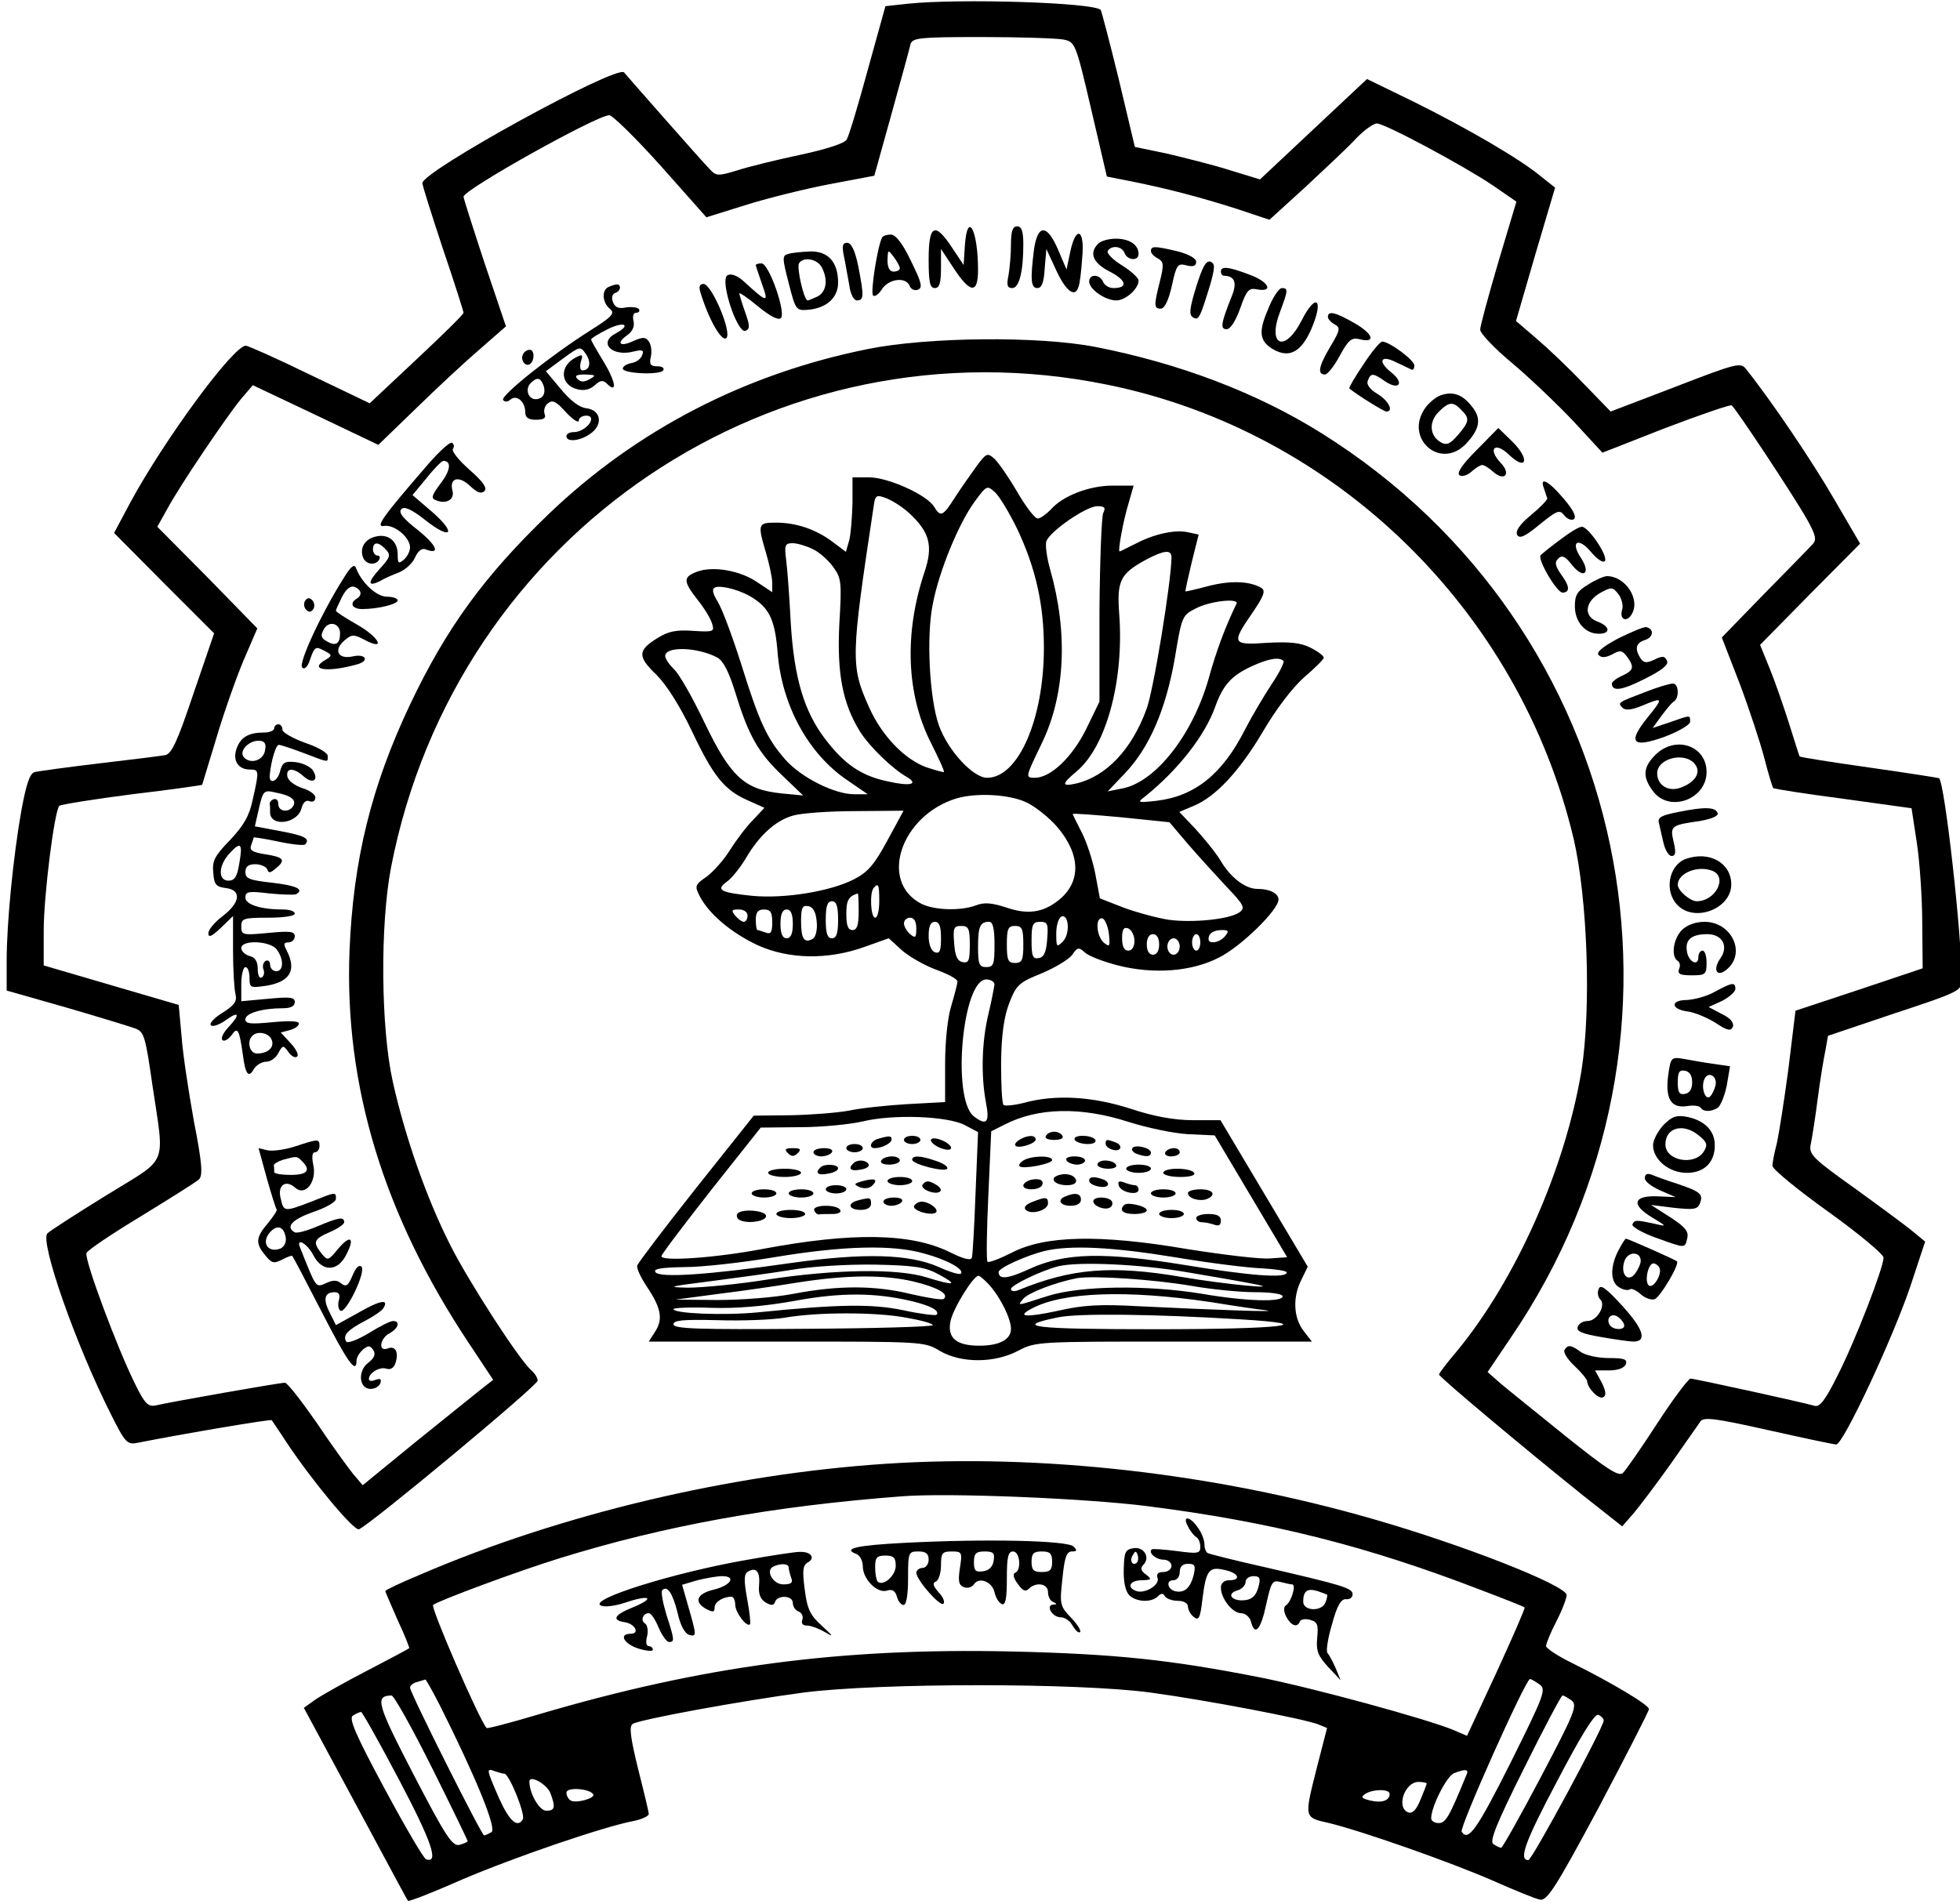 <?xml version="1.0" standalone="no"?>
<!DOCTYPE svg PUBLIC "-//W3C//DTD SVG 1.0//EN" "http://www.w3.org/TR/2001/REC-SVG-20010904/DTD/svg10.dtd">
<svg xmlns="http://www.w3.org/2000/svg" xmlns:xlink="http://www.w3.org/1999/xlink" id="body_1" width="70" height="68">

<g transform="matrix(0.147 0 0 0.147 0.238 -0)">
	<g transform="matrix(0.1 0 -0 -0.1 0 463)">
        <path d="M2190 4621L2135 4615L2092 4460C 2069 4375 2046 4299 2041 4291C 2037 4282 1990 4267 1929 4254C 1872 4242 1803 4225 1775 4216C 1729 4202 1724 4202 1709 4218C 1700 4227 1651 4282 1600 4340C 1549 4398 1504 4449 1500 4454C 1482 4473 1010 4214 1010 4185C 1010 4179 1033 4107 1060 4025C 1088 3943 1110 3873 1110 3870C 1110 3866 1059 3816 996 3757L996 3757L882 3650L736 3720C 656 3759 586 3790 581 3790C 551 3790 384 3563 301 3410L301 3410L261 3335L382 3213L504 3091L454 2945C 415 2829 401 2798 385 2795C 374 2793 302 2784 225 2775C 148 2766 78 2756 68 2754C 56 2750 48 2726 36 2662C 16 2550 0 2387 0 2295L0 2295L0 2223L144 2182C 223 2159 298 2136 312 2131C 334 2123 337 2112 354 1994C 384 1791 395 1820 243 1726C 170 1681 105 1639 99 1633C 80 1614 167 1364 254 1192C 288 1124 293 1119 318 1124C 429 1146 642 1182 644 1179C 645 1177 662 1153 680 1125C 744 1029 844 909 856 914C 882 924 1290 1263 1290 1275C 1290 1282 1283 1293 1275 1300C 1247 1323 1122 1516 1077 1606C 1020 1719 968 1867 938 2002C 909 2133 907 2383 934 2523C 1092 3336 1870 3860 2675 3695C 3229 3582 3675 3147 3807 2592C 3841 2445 3850 2180 3826 2028C 3786 1788 3666 1519 3522 1345C 3499 1318 3480 1293 3480 1290C 3480 1284 3689 1109 3830 996L3830 996L3925 921L3953 953C 3968 971 4009 1025 4043 1073C 4077 1122 4110 1168 4115 1176C 4123 1187 4150 1184 4279 1155C 4364 1136 4439 1120 4445 1120C 4462 1120 4582 1377 4625 1504L4625 1504L4661 1613L4633 1636C 4618 1649 4554 1696 4492 1741C 4388 1815 4378 1825 4383 1849C 4386 1863 4394 1913 4400 1960C 4406 2007 4415 2060 4419 2079L4419 2079L4425 2113L4588 2168C 4743 2219 4750 2223 4750 2248C 4750 2359 4709 2724 4695 2739C 4693 2740 4616 2752 4525 2765C 4433 2778 4357 2790 4356 2792C 4355 2793 4344 2829 4331 2870C 4318 2911 4297 2972 4284 3004L4284 3004L4260 3063L4381 3186L4503 3309L4440 3417C 4388 3507 4287 3657 4226 3733C 4213 3750 4204 3748 4054 3690L4054 3690L3897 3630L3831 3698C 3795 3736 3743 3785 3716 3808L3716 3808L3667 3850L3714 4012L3762 4174L3728 4201C 3678 4243 3549 4318 3420 4382L3420 4382L3305 4438L3175 4316L3045 4194L2970 4217C 2929 4230 2860 4247 2818 4257L2818 4257L2741 4273L2702 4437C 2680 4527 2660 4603 2658 4606C 2640 4624 2315 4634 2190 4621zM2567 4534C 2596 4528 2597 4527 2635 4364L2635 4364L2673 4201L2729 4190C 2819 4172 2899 4151 2987 4123L2987 4123L3068 4096L3157 4177C 3205 4222 3261 4274 3279 4294C 3298 4314 3321 4330 3329 4330C 3348 4330 3537 4229 3610 4180L3610 4180L3668 4140L3624 3993C 3600 3911 3580 3838 3580 3829C 3580 3820 3614 3784 3656 3749C 3698 3714 3765 3650 3805 3608L3805 3608L3877 3530L4030 3590C 4114 3622 4187 3647 4191 3645C 4200 3639 4340 3428 4374 3368C 4395 3330 4398 3319 4388 3308C 4381 3300 4328 3246 4271 3188L4271 3188L4167 3081L4210 2970C 4233 2909 4260 2827 4270 2789C 4280 2750 4290 2717 4292 2715C 4294 2713 4370 2701 4462 2689L4462 2689L4628 2666L4641 2581C 4648 2534 4654 2446 4654 2386L4654 2386L4655 2277L4500 2225L4346 2174L4329 2034C 4319 1958 4306 1876 4301 1853C 4295 1830 4290 1805 4290 1797C 4290 1789 4351 1739 4425 1686C 4499 1633 4560 1582 4560 1574C 4560 1550 4491 1371 4448 1287C 4418 1227 4405 1210 4392 1214C 4365 1222 4101 1280 4091 1280C 4086 1280 4049 1231 4010 1171C 3971 1111 3933 1056 3926 1050C 3915 1042 3884 1063 3789 1139C 3721 1194 3650 1251 3631 1267L3631 1267L3598 1296L3654 1379C 4156 2115 3949 3105 3195 3577C 3039 3675 2850 3747 2645 3787C 2505 3814 2237 3811 2093 3782C 1794 3722 1530 3585 1317 3381C 1161 3231 1069 3105 981 2920C 886 2720 842 2541 833 2320C 820 1992 916 1677 1123 1366L1123 1366L1182 1277L1150 1252C 1132 1238 1061 1180 991 1124L991 1124L865 1021L842 1048C 830 1063 789 1119 753 1173C 716 1226 682 1270 676 1270C 663 1270 396 1223 363 1215C 344 1211 336 1218 312 1267C 270 1351 188 1570 194 1585C 196 1592 256 1632 327 1675C 397 1718 461 1758 467 1764C 477 1773 475 1803 455 1905C 442 1977 428 2069 425 2111L425 2111L418 2188L254 2236L90 2284L90 2368C 90 2454 116 2660 128 2672C 132 2675 211 2688 305 2700C 398 2711 475 2722 475 2723C 475 2724 491 2775 509 2835C 527 2896 557 2981 575 3024L575 3024L609 3103L488 3227L366 3350L390 3393C 420 3449 533 3616 569 3660L569 3660L598 3694L750 3622L903 3549L994 3637C 1044 3686 1114 3751 1149 3781L1149 3781L1213 3837L1161 3991C 1133 4076 1110 4148 1110 4152C 1110 4169 1434 4350 1464 4350C 1472 4350 1529 4294 1590 4226L1590 4226L1700 4102L1793 4131C 1843 4147 1935 4170 1997 4182L1997 4182L2108 4203L2150 4354C 2173 4437 2194 4513 2196 4523C 2201 4538 2218 4540 2369 4540C 2462 4540 2551 4537 2567 4534z" stroke="none" fill="#000000" fill-rule="nonzero" />
        <path d="M2328 4033L2325 3986L2297 4028C 2255 4092 2240 4084 2240 4000C 2240 3944 2243 3930 2255 3930C 2266 3930 2270 3942 2270 3978L2270 3978L2270 4025L2301 3978C 2341 3917 2360 3915 2360 3974C 2360 4071 2334 4120 2328 4033z" stroke="none" fill="#000000" fill-rule="nonzero" />
        <path d="M2440 4036C 2440 4012 2437 3978 2434 3961C 2429 3937 2431 3930 2443 3930C 2460 3930 2470 3970 2470 4036C 2470 4068 2466 4080 2455 4080C 2444 4080 2440 4068 2440 4036z" stroke="none" fill="#000000" fill-rule="nonzero" />
        <path d="M2496 4024C 2487 3952 2488 3930 2504 3930C 2515 3930 2520 3944 2522 3978L2522 3978L2526 4025L2550 3973C 2573 3923 2596 3905 2604 3933C 2607 3939 2611 3971 2613 4003C 2620 4073 2598 4084 2584 4018L2584 4018L2575 3975L2555 4022C 2528 4086 2505 4086 2496 4024z" stroke="none" fill="#000000" fill-rule="nonzero" />
        <path d="M2127 4053C 2116 4033 2098 3919 2105 3912C 2109 3908 2119 3915 2127 3928C 2144 3953 2185 3958 2194 3935C 2197 3927 2206 3923 2214 3926C 2226 3931 2223 3943 2197 3996C 2177 4038 2160 4060 2148 4060C 2139 4060 2129 4057 2127 4053zM2170 3978C 2170 3974 2163 3970 2155 3970C 2145 3970 2140 3980 2140 3998C 2141 4024 2141 4024 2155 4006C 2163 3995 2170 3983 2170 3978z" stroke="none" fill="#000000" fill-rule="nonzero" />
        <path d="M2652 4038C 2629 4015 2639 3991 2680 3970C 2721 3949 2725 3930 2689 3930C 2678 3930 2667 3937 2664 3945C 2656 3964 2630 3965 2630 3946C 2630 3927 2669 3900 2696 3900C 2718 3900 2750 3928 2750 3948C 2750 3955 2732 3971 2710 3985C 2687 3999 2672 4015 2675 4020C 2684 4035 2710 4032 2716 4015C 2723 3997 2750 3995 2750 4013C 2750 4035 2728 4050 2695 4050C 2678 4050 2659 4045 2652 4038z" stroke="none" fill="#000000" fill-rule="nonzero" />
        <path d="M2034 4008C 2038 3990 2043 3958 2047 3938C 2050 3915 2058 3900 2066 3900C 2083 3900 2083 3911 2069 3983C 2061 4022 2052 4040 2042 4040C 2031 4040 2029 4033 2034 4008z" stroke="none" fill="#000000" fill-rule="nonzero" />
        <path d="M2780 4020C 2780 4015 2787 4007 2797 4002C 2811 3994 2812 3987 2802 3947C 2787 3888 2787 3880 2804 3880C 2813 3880 2823 3900 2831 3936C 2842 3987 2845 3991 2867 3985C 2883 3981 2890 3984 2890 3994C 2890 4002 2872 4012 2846 4019C 2791 4032 2780 4033 2780 4020z" stroke="none" fill="#000000" fill-rule="nonzero" />
        <path d="M1899 4013C 1884 4009 1884 4004 1900 3942C 1916 3879 1918 3875 1944 3877C 1991 3880 2020 3906 2020 3943C 2020 3993 1996 4020 1952 4019C 1932 4018 1908 4016 1899 4013zM1980 3981C 1996 3951 1992 3922 1971 3910C 1960 3905 1949 3900 1946 3900C 1937 3900 1919 3980 1925 3990C 1935 4007 1969 4001 1980 3981z" stroke="none" fill="#000000" fill-rule="nonzero" />
        <path d="M2890 3933C 2874 3881 2872 3865 2882 3859C 2896 3850 2899 3857 2924 3938C 2936 3981 2936 3989 2925 3994C 2914 3998 2905 3981 2890 3933z" stroke="none" fill="#000000" fill-rule="nonzero" />
        <path d="M1820 3986C 1820 3984 1827 3963 1835 3940C 1852 3893 1849 3893 1790 3947C 1774 3961 1760 3966 1751 3961C 1732 3949 1775 3819 1795 3826C 1806 3831 1806 3838 1794 3872C 1786 3894 1780 3915 1780 3917C 1780 3920 1801 3906 1826 3885C 1854 3862 1875 3851 1881 3857C 1894 3870 1852 3990 1834 3990C 1826 3990 1820 3988 1820 3986z" stroke="none" fill="#000000" fill-rule="nonzero" />
        <path d="M2950 3970C 2950 3965 2953 3960 2958 3960C 2984 3959 2990 3943 2976 3909C 2950 3844 2948 3830 2964 3830C 2973 3830 2986 3850 2997 3881C 3012 3924 3018 3931 3037 3927C 3079 3919 3067 3945 3021 3962C 2969 3982 2950 3984 2950 3970z" stroke="none" fill="#000000" fill-rule="nonzero" />
        <path d="M1463 3933C 1445 3926 1447 3895 1465 3880C 1479 3869 1472 3861 1418 3827C 1323 3767 1200 3669 1206 3658C 1210 3653 1217 3653 1224 3659C 1239 3672 1260 3654 1260 3628C 1260 3615 1268 3610 1286 3610C 1305 3610 1311 3614 1307 3624C 1304 3632 1307 3644 1315 3650C 1326 3659 1335 3655 1359 3628C 1376 3610 1390 3601 1390 3608C 1390 3621 1420 3625 1420 3612C 1420 3598 1397 3580 1378 3580C 1368 3580 1360 3576 1360 3570C 1360 3555 1393 3558 1418 3576C 1450 3598 1444 3634 1408 3638C 1391 3640 1369 3657 1346 3685L1346 3685L1310 3728L1352 3759C 1393 3789 1394 3789 1407 3770C 1421 3750 1417 3730 1399 3730C 1393 3730 1392 3739 1395 3751C 1401 3769 1399 3770 1382 3761C 1342 3740 1345 3694 1387 3684C 1402 3680 1417 3683 1429 3694C 1442 3706 1449 3707 1458 3698C 1484 3672 1480 3702 1451 3750C 1434 3778 1420 3802 1420 3805C 1420 3808 1438 3819 1460 3830C 1500 3850 1519 3841 1480 3820C 1436 3797 1471 3762 1524 3776C 1545 3781 1549 3779 1544 3767C 1541 3758 1530 3750 1519 3748C 1508 3746 1498 3741 1497 3735C 1494 3722 1588 3718 1595 3730C 1599 3736 1592 3740 1580 3740C 1564 3740 1561 3745 1565 3763C 1568 3775 1566 3791 1561 3799C 1553 3811 1547 3812 1524 3802C 1491 3786 1479 3795 1507 3815C 1521 3825 1526 3837 1523 3850C 1520 3862 1523 3870 1529 3870C 1536 3870 1539 3874 1536 3879C 1533 3883 1519 3885 1505 3883C 1487 3879 1478 3883 1473 3896C 1469 3906 1471 3915 1478 3918C 1485 3920 1490 3926 1490 3931C 1490 3941 1482 3941 1463 3933zM1417 3709C 1403 3701 1395 3701 1387 3709C 1379 3717 1384 3720 1406 3720C 1431 3719 1433 3718 1417 3709zM1304 3694C 1311 3675 1303 3660 1285 3660C 1267 3660 1259 3685 1273 3699C 1288 3714 1297 3713 1304 3694z" stroke="none" fill="#000000" fill-rule="nonzero" />
        <path d="M1686 3918C 1706 3853 1736 3801 1748 3808C 1764 3819 1713 3940 1693 3940C 1683 3940 1681 3933 1686 3918z" stroke="none" fill="#000000" fill-rule="nonzero" />
        <path d="M3064 3877C 3040 3821 3044 3799 3081 3779C 3118 3760 3146 3776 3170 3831C 3201 3904 3181 3920 3146 3851C 3105 3771 3062 3790 3094 3873C 3113 3924 3114 3930 3098 3930C 3091 3930 3075 3906 3064 3877z" stroke="none" fill="#000000" fill-rule="nonzero" />
        <path d="M3210 3860C 3210 3855 3217 3847 3226 3842C 3241 3834 3240 3828 3216 3788C 3187 3739 3184 3720 3203 3720C 3209 3720 3226 3741 3239 3766C 3260 3804 3267 3810 3286 3806C 3327 3795 3321 3818 3276 3844C 3229 3871 3210 3876 3210 3860z" stroke="none" fill="#000000" fill-rule="nonzero" />
        <path d="M3296 3744C 3275 3713 3260 3687 3262 3686C 3283 3669 3346 3630 3352 3630C 3371 3630 3357 3657 3330 3673C 3312 3684 3303 3696 3307 3705C 3314 3724 3320 3724 3348 3704C 3383 3680 3397 3699 3364 3725C 3329 3753 3339 3769 3377 3749C 3393 3742 3408 3734 3413 3732C 3417 3730 3420 3734 3420 3742C 3420 3755 3359 3800 3342 3800C 3337 3800 3316 3775 3296 3744z" stroke="none" fill="#000000" fill-rule="nonzero" />
        <path d="M1255 3770C 1247 3757 1259 3738 1271 3745C 1283 3753 1283 3780 1271 3780C 1265 3780 1258 3776 1255 3770z" stroke="none" fill="#000000" fill-rule="nonzero" />
        <path d="M3483 3669C 3472 3665 3455 3651 3446 3638C 3395 3565 3483 3487 3545 3551C 3579 3587 3584 3613 3560 3642C 3537 3672 3513 3680 3483 3669zM3534 3634C 3555 3613 3554 3606 3526 3573C 3506 3550 3498 3547 3483 3556C 3457 3572 3455 3605 3479 3629C 3504 3654 3514 3655 3534 3634z" stroke="none" fill="#000000" fill-rule="nonzero" />
        <path d="M3571 3536C 3536 3501 3522 3480 3530 3475C 3536 3471 3549 3475 3559 3484C 3569 3493 3580 3500 3585 3500C 3590 3500 3601 3493 3611 3484C 3639 3459 3656 3478 3630 3505C 3597 3540 3616 3558 3650 3525C 3693 3484 3701 3514 3659 3556L3659 3556L3624 3590L3571 3536z" stroke="none" fill="#000000" fill-rule="nonzero" />
        <path d="M1024 3502C 915 3376 894 3348 917 3352C 942 3356 980 3324 980 3300C 980 3290 973 3277 965 3270C 952 3259 950 3261 950 3283C 950 3315 927 3334 896 3326C 870 3320 857 3298 866 3275C 873 3258 896 3255 905 3270C 908 3276 906 3280 901 3280C 895 3280 890 3287 890 3295C 890 3313 902 3314 918 3298C 935 3281 933 3277 904 3245C 877 3215 877 3203 907 3218C 917 3224 937 3233 953 3239C 968 3245 986 3261 992 3275C 999 3291 1009 3299 1018 3295C 1055 3281 1045 3305 999 3342C 963 3370 951 3385 959 3393C 966 3400 983 3393 1016 3367C 1079 3317 1095 3332 1035 3385L1035 3385L986 3427L1020 3468C 1038 3491 1057 3510 1061 3510C 1081 3510 1079 3487 1054 3455C 1032 3425 1030 3419 1044 3414C 1069 3404 1089 3417 1083 3438C 1075 3469 1099 3475 1126 3449C 1143 3433 1153 3429 1161 3437C 1168 3444 1157 3460 1125 3488C 1099 3511 1081 3533 1084 3539C 1088 3544 1087 3551 1082 3554C 1077 3557 1051 3533 1024 3502z" stroke="none" fill="#000000" fill-rule="nonzero" />
        <path d="M3735 3443C 3738 3433 3742 3422 3743 3419C 3744 3416 3726 3397 3703 3378C 3675 3355 3665 3339 3670 3330C 3676 3320 3690 3327 3725 3356C 3767 3390 3773 3392 3784 3378C 3791 3369 3801 3365 3807 3368C 3815 3373 3807 3390 3783 3418C 3747 3461 3723 3474 3735 3443z" stroke="none" fill="#000000" fill-rule="nonzero" />
        <path d="M3775 3319C 3753 3303 3731 3285 3727 3281C 3718 3272 3766 3190 3780 3190C 3798 3190 3798 3205 3778 3232C 3762 3255 3760 3264 3770 3273C 3779 3282 3787 3278 3804 3256C 3832 3222 3849 3237 3825 3274C 3798 3314 3818 3326 3849 3289C 3864 3271 3879 3261 3883 3267C 3891 3279 3843 3350 3827 3350C 3820 3350 3797 3336 3775 3319z" stroke="none" fill="#000000" fill-rule="nonzero" />
        <path d="M818 3224C 766 3142 708 3018 718 3008C 724 3002 732 3010 738 3030C 748 3058 751 3060 771 3049C 791 3039 791 3037 777 3028C 730 3002 779 2995 853 3016C 882 3025 872 3042 841 3035C 805 3027 793 3050 821 3074C 839 3089 843 3089 870 3075C 923 3047 905 3082 850 3113C 822 3129 800 3143 800 3146C 800 3149 807 3164 815 3180C 825 3199 835 3207 845 3204C 862 3197 865 3184 850 3175C 832 3164 840 3150 864 3150C 902 3150 950 3162 950 3171C 950 3176 938 3180 924 3180C 899 3180 863 3213 849 3249C 845 3261 836 3254 818 3224zM810 3091C 810 3066 800 3059 779 3071C 764 3079 762 3085 770 3100C 782 3123 810 3116 810 3091z" stroke="none" fill="#000000" fill-rule="nonzero" />
        <path d="M3843 3210C 3816 3194 3810 3184 3810 3157C 3810 3119 3835 3090 3868 3090C 3898 3090 3896 3108 3864 3120C 3830 3133 3835 3169 3873 3190C 3899 3204 3902 3204 3916 3186C 3924 3175 3928 3158 3925 3149C 3917 3124 3937 3116 3949 3139C 3969 3175 3932 3230 3888 3230C 3881 3230 3860 3221 3843 3210z" stroke="none" fill="#000000" fill-rule="nonzero" />
        <path d="M725 3170C 721 3164 722 3154 728 3148C 734 3142 740 3142 745 3150C 749 3156 748 3166 742 3172C 736 3178 730 3178 725 3170z" stroke="none" fill="#000000" fill-rule="nonzero" />
        <path d="M3916 3079C 3877 3058 3861 3045 3868 3038C 3875 3031 3885 3032 3901 3040C 3920 3051 3925 3050 3937 3034C 3955 3009 3953 3001 3925 2988C 3911 2982 3900 2973 3900 2969C 3900 2949 3924 2952 3979 2980C 4021 3001 4038 3014 4034 3024C 4029 3036 4023 3037 4003 3027C 3984 3018 3977 3019 3969 3031C 3955 3054 3958 3068 3981 3075C 4001 3082 4003 3101 3984 3106C 3979 3108 3949 3095 3916 3079z" stroke="none" fill="#000000" fill-rule="nonzero" />
        <path d="M3980 2948C 3915 2923 3913 2923 3926 2910C 3933 2903 3948 2905 3973 2915C 4025 2937 4026 2935 3987 2887C 3937 2825 3949 2811 4029 2840C 4063 2853 4090 2869 4090 2876C 4090 2893 4092 2893 4041 2875L4041 2875L3999 2861L4020 2890C 4032 2906 4045 2922 4050 2925C 4065 2934 4062 2970 4048 2969C 4041 2969 4010 2960 3980 2948z" stroke="none" fill="#000000" fill-rule="nonzero" />
        <path d="M650 2860C 650 2855 639 2850 626 2850C 588 2850 569 2839 559 2812C 548 2783 562 2760 591 2760C 613 2760 614 2758 598 2688C 590 2648 576 2624 543 2589C 505 2550 499 2538 502 2509C 504 2480 509 2475 533 2472C 571 2467 568 2437 525 2404C 506 2390 490 2371 490 2362C 490 2351 498 2354 520 2375L520 2375L550 2404L550 2319C 550 2273 553 2225 556 2214C 560 2197 554 2188 526 2170C 506 2158 492 2144 496 2139C 499 2134 515 2139 531 2150C 565 2175 569 2166 538 2133C 526 2120 520 2107 524 2103C 528 2098 538 2104 546 2114C 561 2136 565 2130 574 2066C 580 2019 588 2009 601 2033C 607 2042 620 2050 630 2050C 641 2050 654 2059 660 2071C 671 2091 672 2091 685 2073C 692 2063 702 2058 706 2063C 710 2067 703 2081 690 2095L690 2095L666 2121L688 2127C 700 2130 710 2137 710 2143C 710 2149 687 2150 645 2146C 593 2141 580 2142 580 2153C 580 2168 621 2180 671 2180C 690 2180 700 2185 700 2195C 700 2207 688 2208 635 2203L635 2203L570 2197L570 2239C 570 2261 575 2280 580 2280C 586 2280 590 2268 590 2254C 590 2229 592 2229 633 2235C 689 2245 705 2273 680 2321C 672 2336 673 2340 685 2340C 693 2340 700 2347 700 2355C 700 2367 688 2368 635 2363C 573 2357 570 2358 570 2379C 570 2398 575 2400 635 2400C 672 2400 700 2404 700 2410C 700 2416 687 2420 671 2420C 617 2420 580 2432 580 2449C 580 2464 588 2465 638 2459C 669 2456 698 2455 703 2457C 724 2469 704 2478 645 2485C 590 2491 580 2495 580 2511C 580 2524 587 2530 604 2530C 617 2530 630 2524 633 2518C 636 2508 640 2508 653 2519C 679 2540 674 2547 629 2554C 597 2559 589 2564 594 2576C 597 2585 600 2593 600 2595C 600 2596 627 2592 660 2585C 692 2578 722 2575 725 2578C 738 2592 725 2599 667 2610L667 2610L603 2622L613 2666C 623 2709 625 2711 654 2704C 691 2697 705 2686 696 2671C 685 2654 660 2658 660 2676C 660 2685 655 2690 649 2688C 643 2686 639 2681 639 2677C 640 2673 640 2664 640 2656C 640 2620 706 2628 716 2665C 720 2680 727 2687 736 2683C 744 2680 750 2684 750 2692C 750 2700 735 2710 718 2715C 700 2721 684 2733 682 2743C 678 2765 698 2765 722 2743C 744 2724 759 2734 744 2758C 738 2767 719 2776 702 2778C 675 2781 670 2777 664 2755C 658 2731 638 2723 639 2745C 642 2780 654 2820 661 2820C 666 2820 693 2811 722 2800C 785 2776 780 2777 780 2793C 780 2801 755 2815 725 2825C 695 2836 670 2850 670 2857C 670 2864 666 2870 660 2870C 655 2870 650 2866 650 2860zM628 2808C 625 2783 594 2772 577 2789C 563 2803 586 2830 612 2830C 626 2830 631 2824 628 2808zM565 2531C 560 2500 554 2490 539 2490C 513 2490 514 2527 542 2557C 569 2586 574 2581 565 2531zM656 2323C 674 2299 673 2270 655 2270C 647 2270 640 2277 640 2286C 640 2294 635 2298 629 2295C 623 2291 621 2282 624 2274C 627 2267 625 2258 620 2255C 614 2251 610 2261 610 2275C 610 2293 604 2304 590 2307C 579 2310 570 2319 570 2326C 570 2347 640 2344 656 2323zM644 2103C 651 2085 635 2070 608 2070C 590 2070 583 2100 597 2113C 609 2126 638 2120 644 2103z" stroke="none" fill="#000000" fill-rule="nonzero" />
        <path d="M4005 2795C 3975 2765 3974 2741 4001 2706C 4041 2655 4130 2688 4130 2754C 4130 2819 4053 2844 4005 2795zM4101 2774C 4118 2754 4103 2729 4067 2716C 4037 2705 4010 2722 4010 2751C 4010 2787 4076 2804 4101 2774z" stroke="none" fill="#000000" fill-rule="nonzero" />
        <path d="M4062 2657C 4021 2649 4011 2644 4014 2631C 4016 2622 4021 2600 4025 2583C 4029 2565 4038 2550 4045 2550C 4055 2550 4056 2559 4050 2584C 4041 2623 4043 2625 4114 2635C 4142 2640 4159 2647 4157 2654C 4152 2669 4126 2670 4062 2657z" stroke="none" fill="#000000" fill-rule="nonzero" />
        <path d="M4080 2543C 4038 2528 4026 2464 4060 2430C 4102 2388 4190 2422 4190 2481C 4190 2533 4137 2563 4080 2543zM4144 2514C 4182 2499 4152 2440 4106 2440C 4090 2440 4060 2466 4060 2480C 4060 2508 4108 2528 4144 2514z" stroke="none" fill="#000000" fill-rule="nonzero" />
        <path d="M4070 2370C 4049 2349 4043 2305 4060 2295C 4065 2292 4067 2283 4063 2275C 4059 2263 4066 2260 4094 2260C 4127 2260 4130 2262 4130 2290C 4130 2307 4126 2320 4120 2320C 4115 2320 4110 2313 4110 2304C 4110 2280 4085 2293 4082 2320C 4078 2347 4094 2360 4132 2360C 4168 2360 4184 2331 4164 2302C 4143 2272 4156 2253 4181 2276C 4226 2316 4190 2390 4125 2390C 4103 2390 4082 2382 4070 2370z" stroke="none" fill="#000000" fill-rule="nonzero" />
        <path d="M4150 2220C 4131 2209 4100 2201 4082 2200C 4041 2200 4043 2177 4085 2172C 4100 2170 4130 2158 4151 2145C 4181 2125 4189 2124 4194 2135C 4197 2145 4188 2156 4167 2166L4167 2166L4135 2183L4168 2198C 4185 2207 4200 2220 4200 2227C 4200 2244 4192 2243 4150 2220z" stroke="none" fill="#000000" fill-rule="nonzero" />
        <path d="M4037 2019C 4029 1961 4043 1937 4081 1942C 4098 1945 4113 1943 4116 1938C 4122 1928 4141 1928 4157 1938C 4164 1943 4174 1967 4179 1992L4179 1992L4187 2039L4146 2045C 4123 2048 4091 2054 4074 2057C 4044 2062 4043 2060 4037 2019zM4095 2000C 4095 1984 4089 1974 4078 1972C 4064 1969 4060 1975 4060 2000C 4060 2025 4064 2031 4078 2028C 4089 2026 4095 2016 4095 2000zM4152 1994C 4150 1984 4144 1971 4139 1966C 4128 1954 4116 1985 4124 2006C 4132 2028 4156 2017 4152 1994z" stroke="none" fill="#000000" fill-rule="nonzero" />
        <path d="M4026 1897C 4012 1882 4000 1860 4000 1847C 4000 1812 4039 1780 4082 1780C 4124 1780 4150 1805 4150 1847C 4150 1882 4126 1907 4083 1916C 4057 1921 4046 1917 4026 1897zM4111 1871C 4131 1855 4133 1848 4124 1833C 4102 1796 4030 1809 4030 1849C 4030 1890 4073 1902 4111 1871z" stroke="none" fill="#000000" fill-rule="nonzero" />
        <path d="M700 1844C 675 1836 645 1832 633 1835L633 1835L612 1840L632 1767C 643 1728 654 1693 656 1691C 658 1689 648 1674 635 1658C 605 1623 604 1609 628 1580C 644 1560 649 1559 669 1569C 682 1576 693 1580 694 1578C 696 1576 728 1515 765 1443C 828 1320 850 1289 850 1324C 850 1331 857 1343 866 1351C 879 1361 883 1361 891 1349C 897 1339 893 1330 879 1319C 852 1299 856 1255 884 1255C 895 1255 905 1261 908 1269C 911 1279 908 1281 896 1277C 887 1273 880 1274 880 1279C 880 1294 907 1310 923 1304C 933 1301 941 1306 945 1319C 953 1345 944 1361 925 1353C 902 1345 907 1378 930 1390C 952 1402 957 1420 939 1420C 932 1420 906 1407 879 1390C 852 1374 828 1365 825 1370C 816 1385 828 1398 870 1420C 891 1431 912 1445 915 1451C 930 1474 908 1471 856 1441L856 1441L800 1410L785 1440C 768 1473 772 1490 797 1490C 807 1490 811 1484 807 1470C 804 1459 806 1448 811 1445C 824 1437 874 1540 862 1552C 856 1558 848 1549 840 1530C 830 1506 825 1502 813 1511C 803 1520 793 1520 776 1512C 750 1501 753 1498 713 1598C 702 1624 730 1609 745 1580C 766 1539 804 1539 825 1581C 847 1623 835 1631 805 1595C 781 1566 780 1566 765 1584C 743 1612 746 1619 785 1636C 804 1644 820 1655 820 1660C 820 1674 807 1672 755 1650C 729 1639 704 1632 699 1636C 677 1649 694 1667 745 1685C 775 1695 800 1709 800 1717C 800 1734 800 1734 740 1710C 675 1685 673 1685 666 1717C 657 1749 677 1765 701 1744C 725 1722 754 1758 745 1799C 741 1819 742 1830 749 1830C 755 1830 760 1837 760 1845C 760 1863 758 1863 700 1844zM718 1808C 740 1786 730 1775 690 1775C 668 1775 650 1778 650 1782C 650 1787 650 1793 649 1798C 649 1802 659 1808 672 1812C 706 1821 705 1821 718 1808zM678 1623C 680 1611 674 1600 665 1596C 633 1584 617 1613 642 1638C 659 1655 674 1648 678 1623z" stroke="none" fill="#000000" fill-rule="nonzero" />
        <path d="M3980 1767C 3980 1759 3997 1746 4018 1737L4018 1737L4055 1721L4010 1723C 3952 1725 3946 1703 3997 1672C 4034 1650 4034 1649 4005 1656C 3959 1666 3955 1666 3950 1655C 3947 1650 3972 1635 4005 1623C 4080 1596 4077 1596 4083 1621C 4087 1637 4079 1648 4042 1672L4042 1672L3995 1702L4051 1695C 4099 1690 4108 1691 4114 1706C 4122 1728 4116 1734 4060 1753C 4035 1761 4007 1771 3998 1775C 3986 1780 3980 1777 3980 1767z" stroke="none" fill="#000000" fill-rule="nonzero" />
        <path d="M3915 1590C 3895 1550 3896 1513 3919 1501C 3929 1495 3940 1494 3944 1497C 3947 1500 3959 1495 3970 1485C 3980 1476 3996 1470 4004 1473C 4018 1479 4065 1558 4058 1565C 4054 1569 3939 1620 3934 1620C 3932 1620 3924 1607 3915 1590zM3970 1566C 3970 1559 3964 1546 3957 1536C 3939 1511 3919 1535 3931 1567C 3940 1590 3970 1589 3970 1566zM4015 1550C 4024 1536 4000 1496 3989 1507C 3979 1517 3988 1560 4001 1560C 4005 1560 4012 1556 4015 1550z" stroke="none" fill="#000000" fill-rule="nonzero" />
        <path d="M3868 1498C 3864 1490 3866 1478 3872 1472C 3886 1458 3864 1420 3841 1420C 3830 1420 3820 1414 3817 1406C 3813 1395 3827 1389 3874 1381C 3908 1375 3944 1370 3952 1370C 3986 1370 3977 1400 3926 1456C 3886 1500 3872 1510 3868 1498zM3930 1409C 3930 1397 3903 1398 3895 1410C 3884 1427 3900 1442 3916 1429C 3924 1423 3930 1414 3930 1409z" stroke="none" fill="#000000" fill-rule="nonzero" />
        <path d="M3785 1350C 3781 1344 3792 1327 3809 1311C 3826 1295 3840 1278 3840 1273C 3841 1256 3869 1228 3879 1235C 3887 1239 3885 1251 3875 1271L3875 1271L3859 1300L3894 1300C 3915 1300 3930 1306 3934 1315C 3938 1327 3930 1330 3892 1330C 3865 1330 3835 1337 3824 1345C 3801 1362 3793 1363 3785 1350z" stroke="none" fill="#000000" fill-rule="nonzero" />
        <path d="M2357 3498C 2344 3480 2320 3446 2305 3423C 2274 3374 2269 3373 2253 3399C 2235 3428 2141 3470 2096 3470L2096 3470L2055 3470L2055 3408C 2054 3373 2051 3332 2047 3317L2047 3317L2039 3289L2007 3313C 1966 3344 1918 3360 1869 3360C 1825 3360 1824 3357 1845 3286C 1853 3259 1860 3226 1860 3214L1860 3214L1860 3191L1824 3215C 1782 3244 1716 3255 1678 3241C 1643 3228 1643 3218 1679 3172C 1695 3152 1711 3126 1714 3114C 1720 3095 1717 3094 1668 3097C 1627 3100 1608 3096 1582 3080C 1533 3050 1532 3035 1578 2991C 1603 2966 1635 2916 1665 2853C 1717 2743 1744 2710 1801 2685L1801 2685L1841 2667L1812 2636C 1795 2619 1771 2586 1757 2564C 1743 2541 1717 2512 1701 2500C 1672 2480 1671 2477 1684 2452C 1707 2408 1761 2363 1825 2333C 1900 2299 1995 2297 2084 2329L2084 2329L2143 2350L2176 2320C 2195 2304 2232 2283 2260 2273C 2287 2263 2310 2251 2310 2245C 2310 2240 2303 2213 2295 2186C 2286 2158 2280 2098 2280 2045L2280 2045L2280 1952L2188 1947C 2137 1944 2073 1937 2045 1931C 2018 1926 1955 1921 1905 1920L1905 1920L1815 1919L1675 1743C 1598 1646 1534 1561 1532 1555C 1530 1548 1541 1525 1555 1504C 1590 1452 1595 1425 1576 1395L1576 1395L1560 1370L1894 1370C 2222 1370 2230 1370 2266 1348C 2318 1317 2400 1317 2458 1348C 2500 1370 2508 1370 2836 1370L2836 1370L3171 1370L3151 1396C 3126 1428 3124 1479 3146 1521L3146 1521L3161 1552L3055 1730L2949 1908L2882 1908C 2837 1908 2787 1917 2730 1936C 2637 1966 2547 1971 2471 1950C 2447 1944 2425 1942 2422 1945C 2418 1949 2416 1995 2416 2048C 2417 2117 2423 2159 2436 2193C 2453 2237 2460 2243 2515 2265C 2548 2279 2581 2299 2589 2310C 2601 2328 2605 2329 2619 2316C 2628 2307 2665 2293 2700 2284C 2787 2262 2879 2269 2945 2303C 2998 2329 3090 2419 3090 2444C 3090 2459 3069 2470 3039 2470C 3009 2470 2973 2498 2949 2539C 2937 2559 2909 2593 2888 2616L2888 2616L2849 2657L2882 2671C 2937 2693 2995 2756 3052 2852C 3084 2907 3124 2959 3152 2984C 3179 3007 3200 3028 3200 3032C 3200 3036 3186 3047 3168 3056C 3144 3068 3119 3071 3063 3068C 2977 3062 2975 3066 3026 3140C 3054 3181 3059 3194 3049 3201C 3021 3218 2974 3220 2920 3206C 2890 3198 2864 3192 2864 3193C 2863 3194 2870 3225 2879 3263L2879 3263L2896 3331L2873 3336C 2842 3344 2792 3334 2745 3310C 2723 3299 2705 3290 2704 3290C 2699 3290 2713 3366 2726 3408L2726 3408L2738 3450L2687 3450C 2630 3450 2565 3425 2536 3391C 2525 3380 2511 3370 2505 3370C 2498 3370 2476 3399 2455 3435C 2434 3471 2409 3507 2399 3516C 2383 3530 2380 3529 2357 3498zM2455 3345C 2500 3250 2520 3161 2520 3056C 2520 2883 2458 2740 2382 2740C 2348 2740 2287 2806 2265 2867C 2242 2932 2234 3083 2250 3162C 2265 3241 2312 3356 2351 3410C 2381 3451 2382 3451 2401 3434C 2412 3424 2436 3384 2455 3345zM2194 3382C 2243 3336 2251 3303 2230 3240C 2180 3091 2186 2943 2245 2826C 2264 2788 2279 2756 2277 2754C 2276 2753 2258 2758 2236 2765C 2182 2784 2126 2842 2095 2912C 2050 3012 2051 3033 2106 3397C 2110 3427 2112 3429 2138 3419C 2153 3413 2178 3397 2194 3382zM2664 3383C 2660 3373 2656 3266 2655 3145L2655 3145L2655 2925L2622 2857C 2588 2789 2536 2740 2498 2740C 2474 2740 2475 2741 2515 2824C 2572 2942 2579 3093 2535 3247C 2527 3275 2523 3306 2526 3315C 2536 3340 2622 3399 2649 3400C 2667 3400 2671 3397 2664 3383zM1960 3295C 1976 3287 1998 3267 2009 3251C 2028 3225 2029 3213 2023 3114C 2017 2993 2031 2920 2074 2851C 2098 2814 2153 2761 2187 2742C 2217 2724 2195 2719 2142 2731C 2077 2744 2035 2773 1988 2835C 1937 2902 1913 2984 1905 3116C 1902 3176 1897 3244 1894 3268C 1889 3306 1891 3310 1910 3310C 1921 3310 1944 3303 1960 3295zM2830 3276C 2830 3220 2786 2949 2769 2906C 2733 2808 2671 2743 2598 2726C 2562 2718 2563 2725 2600 2756C 2672 2817 2715 2977 2703 3138C 2697 3219 2705 3236 2770 3271C 2812 3293 2830 3295 2830 3276zM1816 3175C 1854 3150 1867 3120 1873 3045C 1883 2916 1948 2797 2044 2733L2044 2733L2092 2700L2059 2700C 2011 2700 1930 2741 1892 2784C 1847 2835 1828 2877 1785 3015C 1764 3081 1739 3149 1728 3167C 1714 3190 1713 3199 1722 3203C 1739 3208 1787 3195 1816 3175zM2988 3163C 2963 3112 2939 3050 2920 2980C 2881 2844 2791 2729 2710 2714L2710 2714L2675 2707L2717 2751C 2776 2813 2816 2905 2838 3030C 2855 3133 2856 3135 2890 3152C 2925 3170 2995 3177 2988 3163zM1727 3032C 1741 3024 1755 2997 1770 2948C 1802 2844 1825 2802 1884 2746L1884 2746L1935 2697L1883 2702C 1793 2711 1759 2742 1696 2873C 1667 2934 1633 2994 1621 3004C 1610 3015 1600 3029 1600 3036C 1600 3060 1678 3058 1727 3032zM3102 3024C 3105 3021 3092 2995 3073 2967C 3054 2938 3025 2889 3009 2858C 2954 2749 2887 2695 2793 2684C 2748 2679 2746 2680 2765 2694C 2845 2758 2911 2842 2936 2912C 2955 2965 2975 2988 3025 3011C 3066 3030 3092 3034 3102 3024zM2476 2681C 2498 2671 2532 2644 2552 2621C 2610 2553 2611 2486 2555 2442C 2517 2412 2480 2407 2428 2425C 2394 2436 2375 2438 2355 2430C 2317 2416 2254 2418 2222 2434C 2118 2488 2173 2649 2308 2690C 2356 2704 2434 2700 2476 2681zM2140 2588C 2108 2529 2093 2511 2058 2493C 2001 2464 1891 2446 1813 2453C 1735 2461 1722 2467 1749 2487C 1760 2494 1781 2520 1795 2543C 1828 2600 1868 2636 1910 2648C 1929 2654 1998 2659 2062 2659L2062 2659L2179 2660L2140 2588zM2870 2579C 2895 2550 2937 2504 2963 2476C 3006 2431 3010 2424 2995 2413C 2971 2396 2881 2387 2823 2395C 2797 2399 2748 2412 2715 2424L2715 2424L2656 2447L2645 2506C 2639 2538 2624 2584 2612 2607C 2600 2630 2590 2651 2590 2652C 2590 2654 2643 2650 2708 2644L2708 2644L2825 2632L2870 2579zM2120 2440C 2120 2418 2116 2400 2110 2400C 2099 2400 2096 2463 2107 2473C 2118 2485 2120 2481 2120 2440zM2070 2415C 2070 2382 2066 2370 2055 2370C 2044 2370 2040 2381 2040 2409C 2040 2442 2045 2452 2068 2459C 2069 2460 2070 2440 2070 2415zM2020 2395C 2020 2362 2016 2350 2005 2350C 1994 2350 1990 2362 1990 2395C 1990 2428 1994 2440 2005 2440C 2016 2440 2020 2428 2020 2395zM1968 2391C 1970 2371 1966 2354 1959 2349C 1938 2337 1930 2348 1930 2391C 1930 2424 1933 2431 1948 2428C 1959 2426 1966 2414 1968 2391zM1800 2405C 1800 2397 1796 2390 1791 2390C 1786 2390 1777 2397 1770 2405C 1760 2418 1761 2420 1779 2420C 1791 2420 1800 2414 1800 2405zM1860 2389C 1860 2365 1857 2359 1844 2364C 1835 2367 1826 2370 1824 2370C 1822 2370 1820 2381 1820 2395C 1820 2413 1825 2420 1840 2420C 1856 2420 1860 2413 1860 2389zM1910 2385C 1910 2361 1905 2350 1895 2350C 1885 2350 1880 2361 1880 2385C 1880 2409 1885 2420 1895 2420C 1905 2420 1910 2409 1910 2385zM2566 2342C 2551 2327 2550 2329 2550 2362C 2550 2382 2556 2400 2563 2403C 2581 2409 2584 2360 2566 2342zM2210 2374C 2210 2352 2208 2349 2195 2360C 2187 2367 2180 2379 2180 2386C 2180 2394 2187 2400 2195 2400C 2205 2400 2210 2390 2210 2374zM2678 2360C 2681 2330 2680 2328 2666 2339C 2647 2355 2644 2404 2663 2398C 2669 2395 2676 2378 2678 2360zM2270 2350C 2270 2319 2267 2312 2255 2316C 2246 2320 2240 2335 2240 2356C 2240 2380 2245 2390 2255 2390C 2266 2390 2270 2379 2270 2350zM2400 2335C 2400 2287 2398 2280 2380 2280C 2363 2280 2360 2287 2360 2328C 2360 2379 2365 2390 2387 2390C 2396 2390 2400 2374 2400 2335zM2528 2348C 2526 2317 2520 2304 2508 2302C 2493 2299 2490 2306 2490 2344C 2490 2384 2493 2390 2511 2390C 2529 2390 2531 2385 2528 2348zM2340 2334C 2340 2296 2337 2289 2323 2292C 2310 2294 2304 2307 2302 2338C 2299 2375 2301 2380 2319 2380C 2337 2380 2340 2374 2340 2334zM2470 2335C 2470 2297 2467 2290 2450 2290C 2433 2290 2430 2297 2430 2335C 2430 2373 2433 2380 2450 2380C 2467 2380 2470 2373 2470 2335zM2740 2344C 2740 2329 2734 2320 2725 2320C 2715 2320 2710 2330 2710 2350C 2710 2372 2714 2378 2725 2374C 2733 2370 2740 2357 2740 2344zM2960 2355C 2947 2339 2920 2335 2920 2348C 2920 2362 2932 2370 2953 2370C 2969 2370 2970 2367 2960 2355zM2800 2335C 2800 2319 2794 2310 2785 2310C 2776 2310 2770 2319 2770 2335C 2770 2351 2776 2360 2785 2360C 2794 2360 2800 2351 2800 2335zM2900 2340C 2900 2329 2896 2320 2890 2320C 2885 2320 2880 2329 2880 2340C 2880 2351 2885 2360 2890 2360C 2896 2360 2900 2351 2900 2340zM2850 2330C 2850 2319 2843 2310 2835 2310C 2827 2310 2820 2319 2820 2330C 2820 2341 2827 2350 2835 2350C 2843 2350 2850 2341 2850 2330zM2400 2238C 2399 2231 2393 2198 2385 2165C 2369 2098 2367 2017 2379 1952C 2389 1902 2381 1893 2349 1918C 2296 1962 2322 2250 2380 2250C 2391 2250 2400 2244 2400 2238zM2725 1904C 2769 1890 2834 1876 2870 1874L2870 1874L2935 1871L3023 1723L3111 1575L3069 1572C 3046 1570 2955 1581 2867 1595C 2656 1631 2522 1628 2442 1586C 2412 1571 2386 1561 2383 1564C 2380 1567 2381 1639 2385 1725L2385 1725L2392 1881L2424 1897C 2505 1939 2610 1941 2725 1904zM2328 1896L2360 1879L2354 1732C 2351 1651 2347 1580 2345 1574C 2343 1566 2324 1571 2292 1587C 2197 1634 2055 1636 1836 1595C 1721 1573 1586 1564 1591 1578C 1593 1585 1648 1657 1713 1740L1713 1740L1832 1890L1928 1891C 1981 1891 2050 1898 2080 1905C 2154 1923 2286 1918 2328 1896zM2229 1584C 2285 1569 2328 1545 2318 1535C 2315 1532 2291 1539 2265 1551C 2193 1583 2083 1586 1906 1561C 1704 1532 1585 1524 1576 1539C 1571 1547 1591 1550 1647 1551C 1690 1551 1788 1562 1865 1575C 2033 1603 2153 1606 2229 1584zM2838 1575C 2921 1561 3017 1549 3050 1548C 3083 1546 3110 1542 3110 1538C 3110 1523 3020 1530 2863 1556C 2665 1588 2572 1586 2486 1547C 2432 1522 2410 1520 2410 1539C 2410 1549 2477 1579 2521 1590C 2584 1605 2685 1600 2838 1575zM2265 1533C 2313 1507 2303 1505 2235 1526C 2165 1548 2014 1546 1850 1521C 1776 1509 1688 1501 1655 1501C 1602 1502 1609 1504 1705 1516C 1766 1524 1856 1536 1905 1544C 1957 1553 2044 1558 2110 1557C 2206 1555 2232 1551 2265 1533zM2865 1539C 2931 1528 3005 1515 3030 1510C 3108 1495 2959 1509 2855 1527C 2685 1556 2587 1548 2458 1495C 2448 1491 2440 1492 2440 1498C 2440 1507 2515 1543 2555 1553C 2604 1565 2754 1558 2865 1539zM2203 1516C 2261 1502 2290 1486 2277 1474C 2274 1470 2239 1476 2199 1485C 2110 1507 2021 1507 1911 1486C 1864 1477 1784 1471 1726 1471L1726 1471L1625 1472L1730 1486C 1788 1493 1876 1506 1925 1514C 2041 1532 2131 1533 2203 1516zM2387 1508C 2414 1478 2440 1426 2440 1401C 2440 1375 2412 1360 2363 1360C 2307 1360 2285 1379 2293 1419C 2299 1450 2348 1529 2361 1530C 2364 1530 2376 1520 2387 1508zM2881 1505C 2927 1497 2995 1490 3033 1490C 3071 1490 3100 1486 3100 1480C 3100 1465 3009 1468 2905 1486C 2770 1508 2610 1506 2530 1481C 2452 1456 2455 1456 2470 1474C 2481 1488 2548 1514 2600 1524C 2639 1531 2789 1521 2881 1505zM2200 1468C 2245 1457 2268 1445 2259 1435C 2256 1433 2220 1437 2179 1446C 2104 1462 2022 1461 1825 1441C 1742 1433 1620 1438 1620 1449C 1620 1452 1662 1454 1712 1452C 1773 1450 1843 1456 1915 1469C 2028 1490 2112 1489 2200 1468zM2925 1466C 2980 1457 3041 1448 3060 1446C 3098 1441 2933 1447 2748 1456C 2658 1461 2615 1459 2555 1445C 2476 1428 2452 1430 2490 1450C 2566 1491 2723 1496 2925 1466zM2186 1428C 2221 1422 2250 1414 2250 1410C 2250 1406 2108 1402 1935 1401C 1680 1399 1620 1401 1620 1412C 1620 1422 1644 1424 1727 1422C 1787 1420 1860 1423 1890 1428C 1970 1442 2113 1442 2186 1428zM2998 1424C 3198 1412 3097 1400 2793 1400C 2491 1400 2442 1406 2555 1429C 2603 1439 2786 1437 2998 1424z" stroke="none" fill="#000000" fill-rule="nonzero" />
        <path d="M2525 1870C 2521 1864 2530 1860 2545 1860C 2560 1860 2569 1864 2565 1870C 2562 1876 2553 1880 2545 1880C 2537 1880 2528 1876 2525 1870z" stroke="none" fill="#000000" fill-rule="nonzero" />
        <path d="M2460 1860C 2452 1855 2448 1849 2451 1846C 2458 1838 2500 1851 2500 1861C 2500 1873 2479 1872 2460 1860z" stroke="none" fill="#000000" fill-rule="nonzero" />
        <path d="M2595 1860C 2598 1855 2612 1850 2626 1850C 2640 1850 2648 1854 2645 1860C 2642 1866 2628 1870 2614 1870C 2600 1870 2592 1866 2595 1860z" stroke="none" fill="#000000" fill-rule="nonzero" />
        <path d="M2670 1851C 2670 1839 2698 1829 2705 1839C 2708 1844 2703 1851 2694 1854C 2673 1862 2670 1862 2670 1851z" stroke="none" fill="#000000" fill-rule="nonzero" />
        <path d="M2735 1840C 2732 1836 2737 1829 2746 1826C 2768 1818 2780 1819 2780 1829C 2780 1841 2741 1850 2735 1840z" stroke="none" fill="#000000" fill-rule="nonzero" />
        <path d="M2815 1830C 2812 1825 2818 1820 2829 1820C 2841 1820 2850 1825 2850 1830C 2850 1836 2844 1840 2836 1840C 2828 1840 2818 1836 2815 1830z" stroke="none" fill="#000000" fill-rule="nonzero" />
        <path d="M2470 1810C 2462 1805 2458 1799 2461 1796C 2469 1788 2540 1802 2540 1811C 2540 1823 2489 1822 2470 1810z" stroke="none" fill="#000000" fill-rule="nonzero" />
        <path d="M2575 1810C 2578 1805 2590 1800 2601 1800C 2611 1800 2620 1805 2620 1810C 2620 1816 2608 1820 2594 1820C 2580 1820 2571 1816 2575 1810z" stroke="none" fill="#000000" fill-rule="nonzero" />
        <path d="M2650 1800C 2650 1795 2662 1790 2676 1790C 2690 1790 2699 1794 2695 1800C 2692 1806 2680 1810 2669 1810C 2659 1810 2650 1806 2650 1800z" stroke="none" fill="#000000" fill-rule="nonzero" />
        <path d="M2720 1790C 2720 1785 2734 1780 2750 1780C 2767 1780 2780 1785 2780 1790C 2780 1796 2767 1800 2750 1800C 2734 1800 2720 1796 2720 1790z" stroke="none" fill="#000000" fill-rule="nonzero" />
        <path d="M2810 1780C 2810 1775 2828 1770 2851 1770C 2875 1770 2889 1774 2885 1780C 2882 1786 2863 1790 2844 1790C 2825 1790 2810 1786 2810 1780z" stroke="none" fill="#000000" fill-rule="nonzero" />
        <path d="M2552 1773C 2533 1765 2548 1750 2576 1750C 2592 1750 2600 1755 2598 1763C 2593 1776 2572 1781 2552 1773z" stroke="none" fill="#000000" fill-rule="nonzero" />
        <path d="M2488 1763C 2478 1760 2470 1754 2470 1749C 2470 1737 2507 1737 2515 1749C 2522 1761 2510 1768 2488 1763z" stroke="none" fill="#000000" fill-rule="nonzero" />
        <path d="M2630 1761C 2630 1749 2669 1740 2675 1750C 2678 1754 2673 1761 2664 1764C 2642 1772 2630 1771 2630 1761z" stroke="none" fill="#000000" fill-rule="nonzero" />
        <path d="M2702 1749C 2707 1732 2750 1724 2750 1739C 2750 1745 2746 1750 2741 1750C 2736 1750 2724 1753 2714 1757C 2702 1761 2699 1759 2702 1749z" stroke="none" fill="#000000" fill-rule="nonzero" />
        <path d="M2780 1730C 2780 1725 2794 1720 2810 1720C 2827 1720 2840 1725 2840 1730C 2840 1736 2827 1740 2810 1740C 2794 1740 2780 1736 2780 1730z" stroke="none" fill="#000000" fill-rule="nonzero" />
        <path d="M2870 1731C 2870 1718 2897 1710 2915 1716C 2940 1726 2932 1740 2900 1740C 2884 1740 2870 1736 2870 1731z" stroke="none" fill="#000000" fill-rule="nonzero" />
        <path d="M2573 1723C 2551 1715 2559 1700 2585 1700C 2601 1700 2610 1706 2610 1715C 2610 1730 2596 1733 2573 1723z" stroke="none" fill="#000000" fill-rule="nonzero" />
        <path d="M2491 1709C 2476 1703 2470 1696 2476 1690C 2489 1677 2530 1689 2530 1706C 2530 1722 2524 1722 2491 1709z" stroke="none" fill="#000000" fill-rule="nonzero" />
        <path d="M2640 1711C 2640 1699 2669 1688 2681 1696C 2686 1699 2688 1706 2685 1711C 2677 1723 2640 1723 2640 1711z" stroke="none" fill="#000000" fill-rule="nonzero" />
        <path d="M2715 1702C 2702 1689 2712 1680 2740 1680C 2757 1680 2770 1684 2770 1689C 2770 1699 2723 1710 2715 1702z" stroke="none" fill="#000000" fill-rule="nonzero" />
        <path d="M2800 1680C 2800 1675 2814 1670 2830 1670C 2847 1670 2860 1675 2860 1680C 2860 1686 2847 1690 2830 1690C 2814 1690 2800 1686 2800 1680z" stroke="none" fill="#000000" fill-rule="nonzero" />
        <path d="M2890 1670C 2890 1665 2896 1660 2904 1660C 2912 1660 2925 1657 2934 1654C 2945 1650 2950 1653 2950 1664C 2950 1675 2941 1680 2920 1680C 2904 1680 2890 1676 2890 1670z" stroke="none" fill="#000000" fill-rule="nonzero" />
        <path d="M2118 1863C 2099 1858 2093 1840 2109 1840C 2126 1840 2150 1852 2150 1861C 2150 1870 2146 1871 2118 1863z" stroke="none" fill="#000000" fill-rule="nonzero" />
        <path d="M2180 1860C 2180 1855 2189 1850 2200 1850C 2211 1850 2220 1855 2220 1860C 2220 1866 2211 1870 2200 1870C 2189 1870 2180 1866 2180 1860z" stroke="none" fill="#000000" fill-rule="nonzero" />
        <path d="M2246 1861C 2243 1857 2252 1848 2265 1842C 2278 1836 2292 1834 2294 1839C 2297 1843 2288 1852 2275 1858C 2262 1864 2248 1866 2246 1861z" stroke="none" fill="#000000" fill-rule="nonzero" />
        <path d="M2040 1840C 2040 1835 2049 1830 2060 1830C 2071 1830 2080 1835 2080 1840C 2080 1846 2071 1850 2060 1850C 2049 1850 2040 1846 2040 1840z" stroke="none" fill="#000000" fill-rule="nonzero" />
        <path d="M1898 1828C 1907 1819 1913 1819 1922 1828C 1931 1837 1929 1840 1910 1840C 1891 1840 1889 1837 1898 1828z" stroke="none" fill="#000000" fill-rule="nonzero" />
        <path d="M1960 1830C 1960 1825 1969 1820 1979 1820C 1990 1820 2002 1825 2005 1830C 2009 1836 2000 1840 1986 1840C 1972 1840 1960 1836 1960 1830z" stroke="none" fill="#000000" fill-rule="nonzero" />
        <path d="M2125 1810C 2121 1804 2130 1800 2144 1800C 2158 1800 2170 1805 2170 1810C 2170 1816 2161 1820 2151 1820C 2140 1820 2128 1816 2125 1810z" stroke="none" fill="#000000" fill-rule="nonzero" />
        <path d="M2200 1812C 2200 1801 2279 1781 2285 1790C 2288 1795 2276 1803 2258 1809C 2221 1822 2200 1823 2200 1812z" stroke="none" fill="#000000" fill-rule="nonzero" />
        <path d="M2057 1803C 2043 1790 2051 1783 2075 1788C 2089 1790 2097 1796 2094 1801C 2088 1812 2066 1813 2057 1803z" stroke="none" fill="#000000" fill-rule="nonzero" />
        <path d="M1977 1793C 1963 1780 1971 1773 1995 1778C 2009 1780 2020 1786 2020 1791C 2020 1801 1986 1803 1977 1793z" stroke="none" fill="#000000" fill-rule="nonzero" />
        <path d="M1850 1780C 1850 1775 1868 1770 1890 1770C 1912 1770 1930 1775 1930 1780C 1930 1786 1912 1790 1890 1790C 1868 1790 1850 1786 1850 1780z" stroke="none" fill="#000000" fill-rule="nonzero" />
        <path d="M2080 1760C 2058 1754 2057 1752 2073 1745C 2084 1741 2096 1742 2103 1749C 2118 1764 2110 1768 2080 1760z" stroke="none" fill="#000000" fill-rule="nonzero" />
        <path d="M2140 1760C 2140 1755 2154 1750 2170 1750C 2187 1750 2200 1755 2200 1760C 2200 1766 2187 1770 2170 1770C 2154 1770 2140 1766 2140 1760z" stroke="none" fill="#000000" fill-rule="nonzero" />
        <path d="M2225 1751C 2219 1740 2258 1725 2268 1735C 2272 1738 2268 1745 2260 1750C 2241 1762 2233 1762 2225 1751z" stroke="none" fill="#000000" fill-rule="nonzero" />
        <path d="M1990 1740C 1990 1735 2001 1730 2015 1730C 2029 1730 2040 1735 2040 1740C 2040 1746 2029 1750 2015 1750C 2001 1750 1990 1746 1990 1740z" stroke="none" fill="#000000" fill-rule="nonzero" />
        <path d="M1810 1730C 1810 1725 1824 1720 1840 1720C 1857 1720 1870 1725 1870 1730C 1870 1736 1857 1740 1840 1740C 1824 1740 1810 1736 1810 1730z" stroke="none" fill="#000000" fill-rule="nonzero" />
        <path d="M1900 1730C 1900 1725 1914 1720 1930 1720C 1947 1720 1960 1725 1960 1730C 1960 1736 1947 1740 1930 1740C 1914 1740 1900 1736 1900 1730z" stroke="none" fill="#000000" fill-rule="nonzero" />
        <path d="M2068 1713C 2041 1706 2046 1690 2075 1690C 2091 1690 2100 1696 2100 1705C 2100 1720 2098 1721 2068 1713z" stroke="none" fill="#000000" fill-rule="nonzero" />
        <path d="M2130 1710C 2130 1705 2139 1700 2149 1700C 2160 1700 2172 1705 2175 1710C 2179 1716 2170 1720 2156 1720C 2142 1720 2130 1716 2130 1710z" stroke="none" fill="#000000" fill-rule="nonzero" />
        <path d="M2205 1700C 2198 1689 2247 1674 2258 1684C 2265 1692 2241 1710 2223 1710C 2217 1710 2208 1706 2205 1700z" stroke="none" fill="#000000" fill-rule="nonzero" />
        <path d="M1962 1689C 1964 1683 1969 1679 1973 1679C 1977 1680 1992 1680 2006 1680C 2020 1680 2029 1684 2025 1690C 2017 1704 1957 1703 1962 1689z" stroke="none" fill="#000000" fill-rule="nonzero" />
        <path d="M1775 1680C 1772 1675 1775 1667 1784 1664C 1805 1656 1845 1663 1845 1675C 1845 1689 1783 1694 1775 1680z" stroke="none" fill="#000000" fill-rule="nonzero" />
        <path d="M1870 1680C 1870 1675 1886 1670 1905 1670C 1924 1670 1940 1675 1940 1680C 1940 1686 1924 1690 1905 1690C 1886 1690 1870 1686 1870 1680z" stroke="none" fill="#000000" fill-rule="nonzero" />
        <path d="M2135 1073C 1756 1048 1344 950 1003 803C 957 784 920 766 920 764C 920 761 934 730 950 693C 967 657 979 626 978 625C 976 623 931 599 877 571C 823 543 766 511 750 500L750 500L722 480L847 248C 916 120 973 13 975 11C 978 9 1037 32 1107 63C 1236 118 1453 192 1523 205C 1543 209 1560 217 1560 222C 1560 227 1548 277 1534 332C 1515 410 1512 435 1521 441C 1539 452 1785 497 1935 517C 2120 541 2605 541 2780 517C 2913 499 3149 454 3186 440L3186 440L3208 431L3184 338C 3152 211 3151 214 3213 200C 3295 180 3508 105 3611 60C 3663 37 3714 16 3725 14C 3742 10 3763 42 3868 238C 3935 365 3990 472 3990 477C 3990 487 3900 541 3803 589C 3768 606 3740 625 3740 630C 3740 636 3751 663 3765 690C 3779 717 3790 746 3790 754C 3790 777 3542 875 3319 939C 2934 1050 2512 1098 2135 1073zM2772 970C 3071 932 3302 874 3580 767C 3638 745 3686 726 3688 724C 3690 723 3659 652 3620 567L3620 567L3548 412L3513 427C 3446 454 3176 528 3045 554C 2826 597 2695 611 2440 617C 2024 626 1692 582 1292 464C 1225 444 1168 429 1166 431C 1148 451 1030 723 1036 730C 1048 740 1241 812 1345 844C 1600 923 1860 970 2175 994C 2288 1003 2624 989 2772 970zM1054 483C 1140 311 1191 187 1178 178C 1171 174 1163 170 1160 170C 1154 170 980 517 980 529C 980 534 988 541 998 543C 1007 546 1016 548 1017 549C 1019 549 1035 520 1054 483zM3724 537C 3741 525 3736 512 3654 347C 3572 184 3551 154 3535 179C 3529 189 3690 549 3701 550C 3704 550 3714 544 3724 537zM1033 335C 1081 239 1120 158 1120 156C 1120 154 1111 150 1100 147C 1083 143 1067 167 989 317C 899 491 894 509 935 510C 941 510 985 431 1033 335zM3802 498C 3817 486 3809 467 3728 313C 3678 218 3634 140 3631 140C 3628 140 3619 144 3612 149C 3602 155 3619 198 3687 334C 3735 431 3777 510 3780 510C 3784 510 3793 504 3802 498zM954 304C 1033 154 1051 101 1019 112C 1013 114 968 191 918 284C 847 416 831 454 841 461C 849 466 858 470 861 470C 864 470 906 395 954 304zM3880 449C 3880 433 3706 110 3697 110C 3673 110 3688 153 3767 302C 3825 413 3858 466 3867 463C 3874 460 3880 454 3880 449zM1209 320C 1221 320 1261 220 1254 209C 1241 187 1221 205 1196 261C 1165 332 1165 334 1186 326C 1195 323 1205 320 1209 320zM3547 318C 3504 213 3496 200 3479 200C 3468 200 3460 206 3461 213C 3462 242 3499 314 3516 321C 3544 332 3553 331 3547 318zM1321 273C 1334 238 1332 230 1311 230C 1294 230 1270 272 1270 301C 1270 318 1312 295 1321 273zM3450 296C 3450 294 3443 276 3435 257C 3425 232 3415 222 3405 226C 3375 238 3397 300 3430 300C 3441 300 3450 298 3450 296zM1425 270C 1431 260 1382 247 1370 255C 1364 259 1360 267 1360 274C 1360 288 1416 284 1425 270zM3360 271C 3360 254 3340 248 3312 255C 3292 260 3289 263 3301 271C 3320 283 3360 283 3360 271z" stroke="none" fill="#000000" fill-rule="nonzero" />
        <path d="M2870 921C 2875 910 2885 898 2890 895C 2896 892 2900 881 2900 871C 2900 855 2894 854 2843 861C 2811 865 2784 867 2782 865C 2773 857 2792 840 2811 840C 2821 840 2830 833 2830 825C 2830 817 2821 810 2810 810C 2797 810 2793 805 2796 796C 2803 779 2765 756 2744 764C 2720 773 2729 790 2758 790C 2782 791 2783 792 2768 804C 2755 813 2754 820 2762 828C 2779 845 2763 872 2738 868C 2718 865 2715 859 2714 817C 2713 787 2718 764 2727 754C 2744 737 2781 735 2797 751C 2805 759 2810 759 2814 751C 2818 745 2832 740 2846 740C 2860 740 2870 734 2870 726C 2870 719 2876 707 2884 701C 2896 691 2900 698 2905 743C 2914 815 2921 824 2959 815C 2993 808 3001 790 2970 790C 2958 790 2950 783 2950 772C 2950 746 2978 710 2999 710C 3009 710 3020 701 3023 690C 3032 653 3047 669 3060 731C 3072 785 3075 791 3094 786C 3106 783 3119 780 3123 780C 3134 780 3121 737 3108 729C 3102 725 3102 715 3109 701C 3121 679 3136 674 3142 690C 3144 695 3155 697 3166 694C 3185 689 3187 682 3184 650C 3181 618 3186 606 3211 579L3211 579L3241 547L3229 576C 3222 592 3213 609 3209 613C 3205 618 3210 650 3220 683C 3232 728 3242 745 3254 744C 3263 743 3270 748 3270 756C 3270 771 3246 778 3056 822C 2984 838 2922 854 2918 856C 2913 859 2910 869 2910 878C 2910 888 2903 906 2894 918C 2875 946 2855 948 2870 921zM2746 833C 2736 823 2727 838 2736 851C 2742 862 2744 862 2748 851C 2750 844 2749 836 2746 833zM2884 803C 2876 772 2862 759 2841 763C 2821 766 2815 790 2834 790C 2843 790 2850 798 2850 810C 2850 823 2857 830 2870 830C 2887 830 2889 826 2884 803zM3041 773C 3036 754 3026 744 3011 742C 2979 737 2961 756 2989 765C 3001 768 3010 778 3010 786C 3010 794 3019 800 3029 800C 3045 800 3047 795 3041 773zM3208 755C 3209 754 3208 745 3204 736C 3195 713 3150 715 3150 738C 3150 764 3160 771 3184 764C 3196 760 3206 756 3208 755z" stroke="none" fill="#000000" fill-rule="nonzero" />
        <path d="M2183 881C 2065 875 2030 867 2064 854C 2073 851 2080 837 2080 824C 2080 793 2115 757 2139 765C 2152 769 2159 764 2163 750C 2166 739 2173 730 2179 730C 2186 730 2190 755 2190 795C 2190 858 2191 860 2215 860C 2233 860 2240 855 2240 840C 2240 829 2233 820 2225 820C 2217 820 2210 814 2210 808C 2211 790 2268 725 2276 733C 2280 737 2275 750 2264 761C 2250 777 2249 784 2258 787C 2264 790 2270 807 2270 826C 2270 856 2273 860 2296 860C 2321 860 2322 858 2316 820C 2311 788 2313 778 2326 773C 2335 770 2345 773 2350 780C 2362 799 2394 787 2400 761C 2403 747 2411 735 2418 732C 2427 729 2430 747 2430 794C 2430 846 2433 860 2445 860C 2462 860 2466 814 2450 808C 2444 806 2446 795 2456 782C 2468 765 2475 761 2483 769C 2501 787 2530 782 2530 761C 2530 750 2536 739 2543 737C 2552 733 2552 731 2543 731C 2523 730 2540 700 2561 700C 2571 700 2584 691 2590 679C 2597 668 2604 661 2608 664C 2611 668 2601 683 2586 699C 2559 727 2558 732 2565 794C 2570 845 2575 860 2588 860C 2601 860 2601 863 2592 872C 2577 887 2376 891 2183 881zM2398 838C 2396 823 2387 814 2373 812C 2354 809 2350 813 2350 834C 2350 855 2355 860 2376 860C 2397 860 2401 856 2398 838zM2540 835C 2540 815 2535 810 2515 810C 2495 810 2490 815 2490 835C 2490 855 2495 860 2515 860C 2535 860 2540 855 2540 835zM2160 825C 2160 801 2129 774 2116 787C 2113 790 2110 806 2110 822C 2110 845 2114 850 2135 850C 2155 850 2160 845 2160 825z" stroke="none" fill="#000000" fill-rule="nonzero" />
        <path d="M1795 839C 1619 808 1415 744 1443 729C 1451 724 1477 727 1504 736C 1563 756 1577 747 1521 724C 1476 706 1469 693 1502 688C 1527 684 1539 660 1516 660C 1486 660 1500 635 1535 624C 1554 618 1570 617 1570 621C 1570 626 1565 630 1560 630C 1554 630 1552 640 1556 654C 1559 667 1557 681 1551 685C 1539 692 1546 710 1560 710C 1566 710 1576 694 1584 675C 1592 656 1604 640 1609 640C 1623 640 1623 644 1603 706C 1594 736 1589 763 1593 766C 1605 778 1618 759 1630 711C 1637 679 1648 660 1659 657C 1676 653 1676 656 1659 716L1659 716L1641 779L1678 790C 1698 795 1726 800 1738 800C 1774 800 1759 777 1717 767C 1676 757 1669 737 1700 720C 1716 712 1720 712 1720 724C 1720 737 1740 750 1761 750C 1766 750 1770 741 1770 731C 1770 712 1798 675 1806 683C 1808 685 1805 713 1799 745C 1791 790 1791 805 1801 811C 1821 823 1831 811 1828 778C 1826 757 1831 744 1844 736C 1858 728 1864 728 1867 738C 1874 755 1910 753 1910 735C 1910 726 1916 717 1924 714C 1932 711 1936 702 1933 694C 1930 685 1934 680 1944 680C 1953 680 1973 673 1988 664C 2010 651 2009 653 1981 679C 1953 704 1945 719 1939 767C 1933 813 1934 826 1946 833C 1966 844 1954 860 1927 859C 1915 859 1856 850 1795 839zM1900 821C 1900 816 1903 805 1906 796C 1911 784 1906 780 1887 780C 1861 780 1842 815 1864 824C 1883 832 1900 830 1900 821z" stroke="none" fill="#000000" fill-rule="nonzero" />
	</g>
</g>
</svg>
